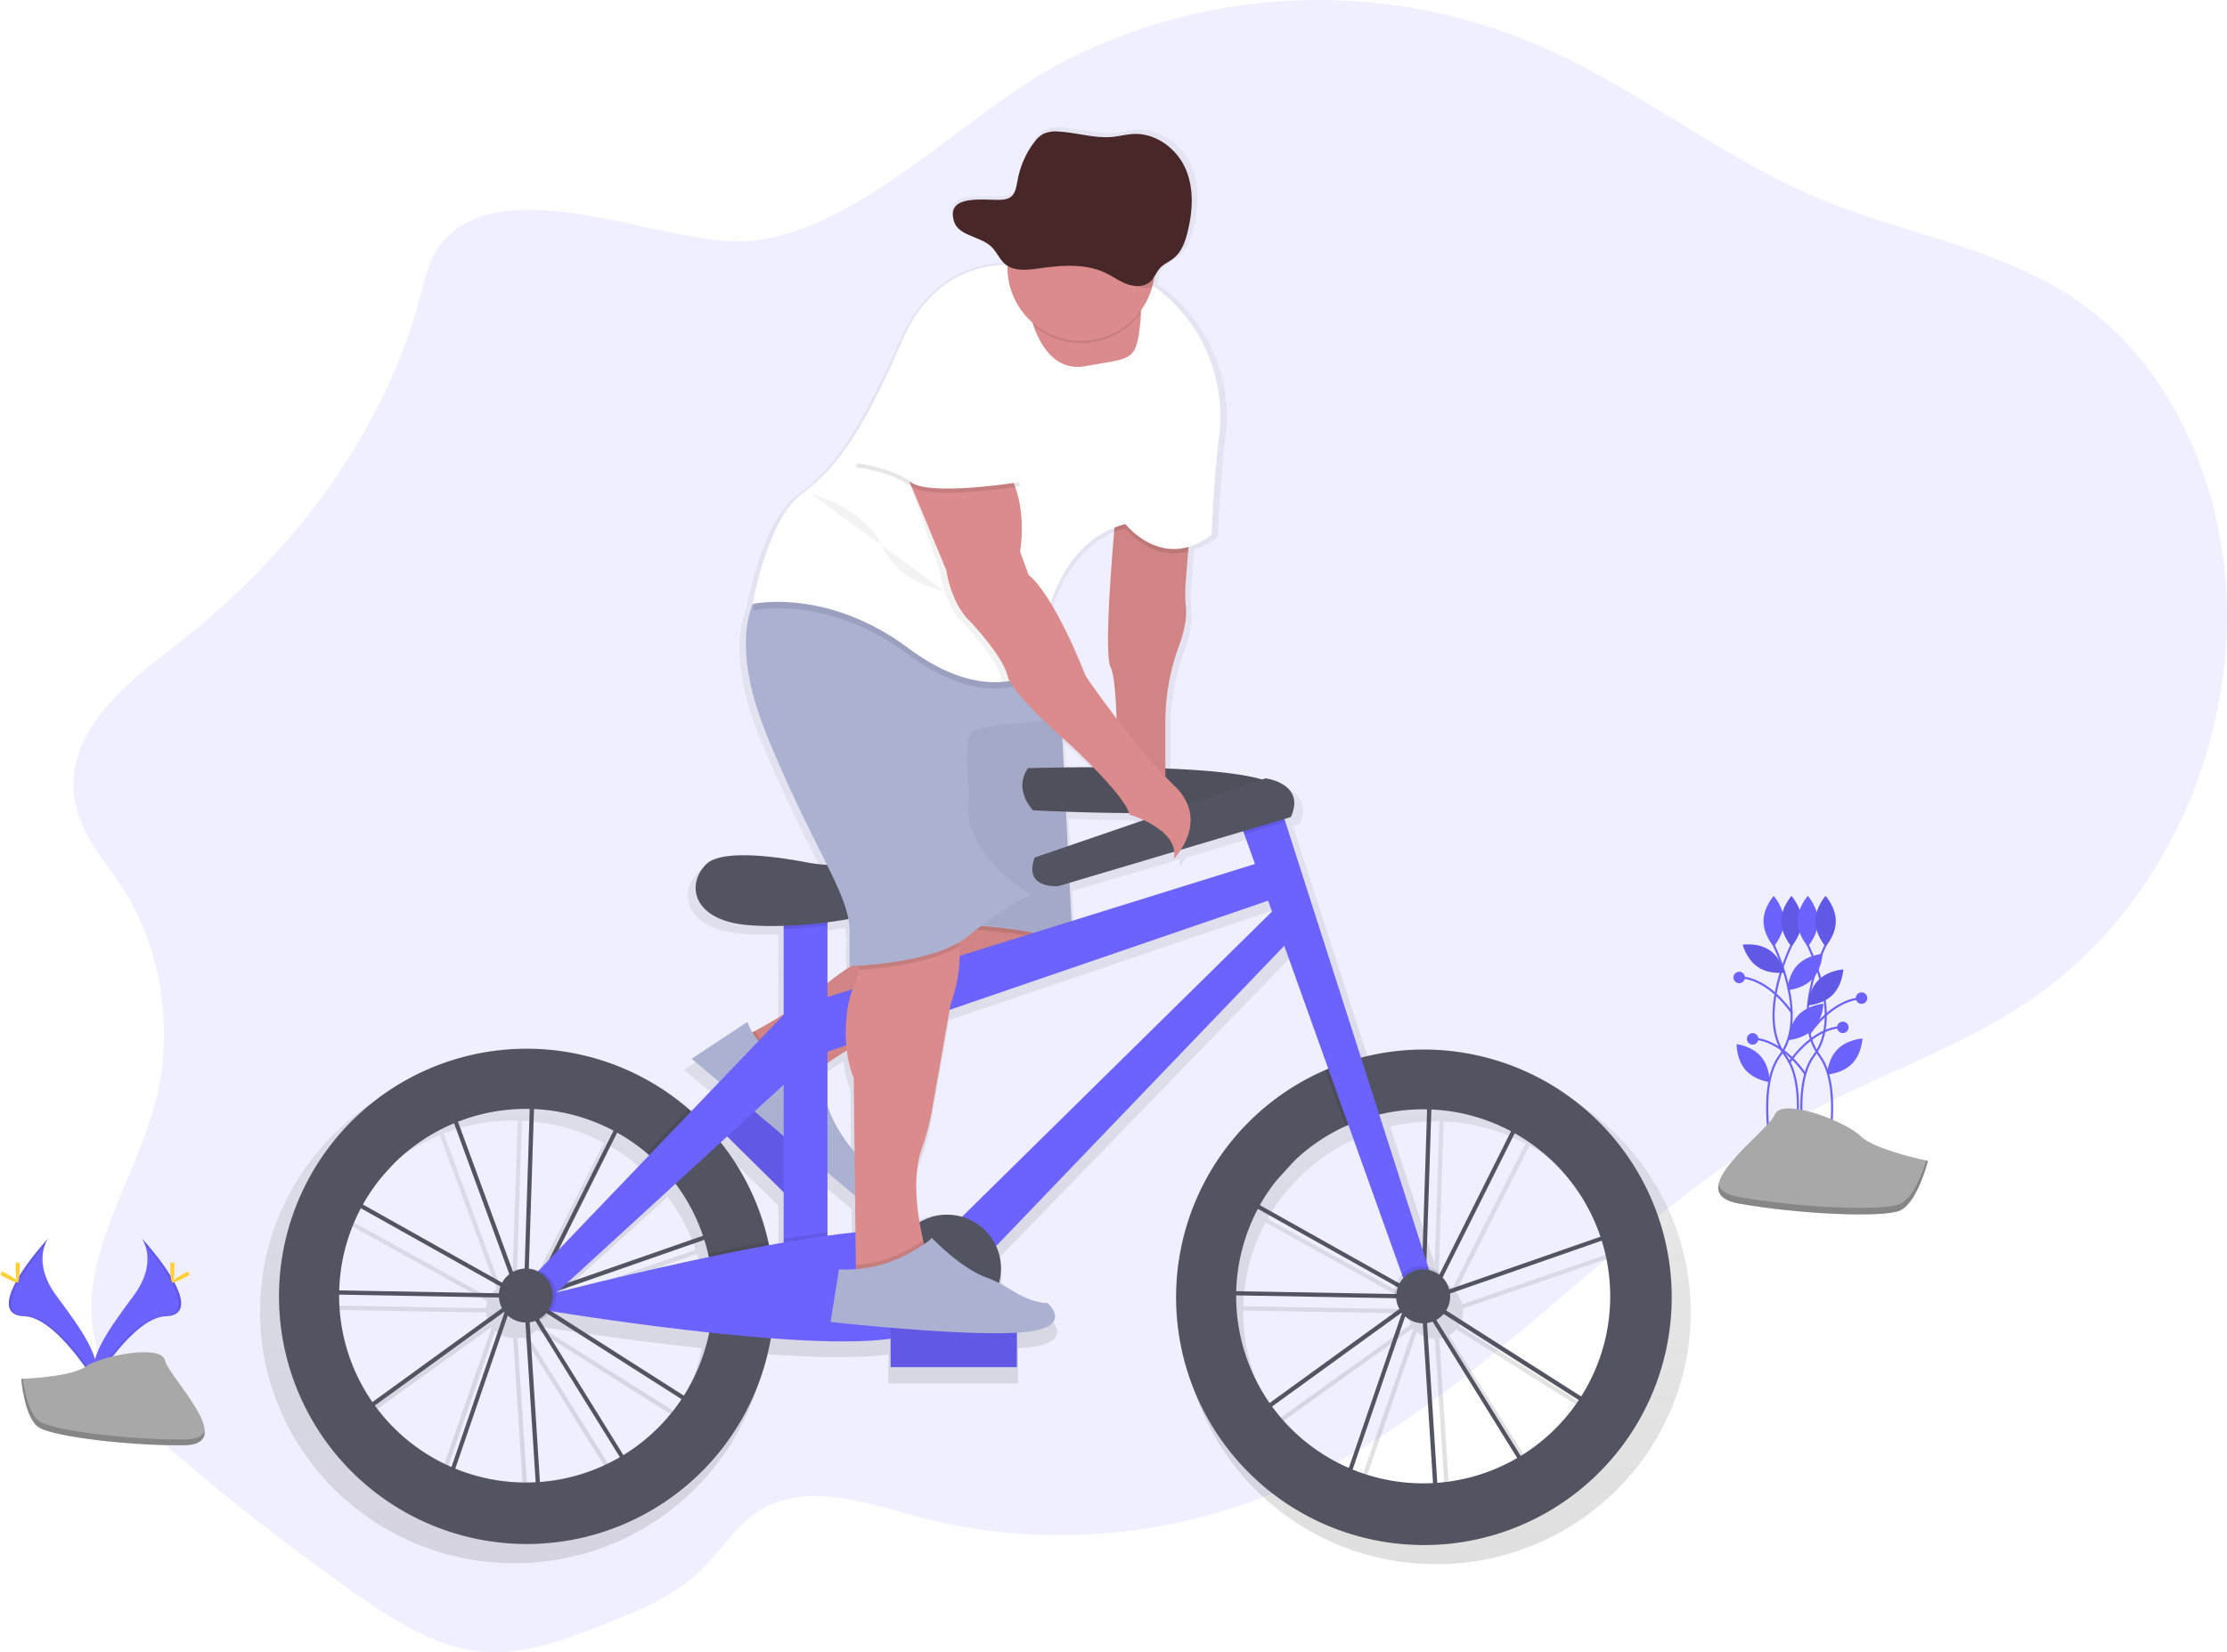 <svg xmlns="http://www.w3.org/2000/svg" xmlns:xlink="http://www.w3.org/1999/xlink" id="74ad5bb7-fdcd-4b2d-be88-4cebbebfa027" data-name="Layer 1" width="1057.7" height="784.98" viewBox="0 0 1057.7 784.98" class="injected-svg gridItem__media"><defs><linearGradient id="3bf67c77-6062-4f06-9d7e-238f26074c0d-2582" x1="534.38" y1="800.56" x2="534.38" y2="118" gradientUnits="userSpaceOnUse"><stop offset="0" stop-color="gray" stop-opacity="0.25"></stop><stop offset="0.54" stop-color="gray" stop-opacity="0.12"></stop><stop offset="1" stop-color="gray" stop-opacity="0.1"></stop></linearGradient><linearGradient id="3bf67c77-6062-4f06-9d7e-238f26074c0d-2582" x1="534.38" y1="800.56" x2="534.38" y2="118" gradientUnits="userSpaceOnUse"><stop offset="0" stop-color="gray" stop-opacity="0.25"></stop><stop offset="0.54" stop-color="gray" stop-opacity="0.12"></stop><stop offset="1" stop-color="gray" stop-opacity="0.1"></stop></linearGradient><linearGradient id="3bf67c77-6062-4f06-9d7e-238f26074c0d-2582" x1="534.38" y1="800.56" x2="534.38" y2="118" gradientUnits="userSpaceOnUse"><stop offset="0" stop-color="gray" stop-opacity="0.25"></stop><stop offset="0.54" stop-color="gray" stop-opacity="0.12"></stop><stop offset="1" stop-color="gray" stop-opacity="0.1"></stop></linearGradient></defs><title>Ride a bicycle</title><path d="M280.88,172.94c-5.48,6.65-7.59,16-9.95,24.79-19,70.84-65.82,127.82-119.14,168.52-22.58,17.24-50.07,40.36-45.13,71.27,2.66,16.6,14.33,28.82,23,42.34,18.19,28.31,24.09,66.79,15.42,100.68-9.86,38.56-37.42,74.54-28.89,113.53,5.26,24,23.12,41.08,40.29,55.76q40.18,34.33,82.92,64.32c19.1,13.4,39.42,26.44,61.68,28.14,19.6,1.5,38.8-5.95,57.41-13.3,16.26-6.43,32.93-13.12,46.06-26,8.57-8.41,15.4-19.26,24.92-26.14,22.36-16.16,51.08-5.92,76.72,1,60.5,16.24,125.25,10.31,182.82-16.74,88.31-41.5,155.62-128.65,242-175.41,37.14-20.11,77.54-32.59,111.93-58.49a209.09,209.09,0,0,0,49.2-53.24c26-40.11,40.06-91.25,36-141.31s-26.81-98.3-62.54-126.56c-38.25-30.25-86.56-35.9-130.08-54.06-44.94-18.76-84.92-51-129.43-71.13A264.67,264.67,0,0,0,577.82,86C529.38,110.5,480.28,167.66,426.33,172,387.89,175,310.9,136.52,280.88,172.94Z" transform="translate(-71.15 -57.51)" fill="#6C63FF" opacity="0.1"></path><path d="M913.25,505.83s17.5,34.35,3.24,53.14,1.3,70,1.3,70" transform="translate(-71.15 -57.51)" fill="none" stroke="#6C63FF" stroke-miterlimit="10"></path><path d="M918.43,495.14c0,6.62-4.86,12-4.86,12s-4.86-5.37-4.86-12,4.86-12,4.86-12S918.43,488.52,918.43,495.14Z" transform="translate(-71.15 -57.51)" fill="#6C63FF"></path><path d="M922.32,505.83s-17.5,34.35-3.24,53.14-1.3,70-1.3,70" transform="translate(-71.15 -57.51)" fill="none" stroke="#6C63FF" stroke-miterlimit="10"></path><path d="M917.14,495.14c0,6.62,4.86,12,4.86,12s4.86-5.37,4.86-12-4.86-12-4.86-12S917.14,488.52,917.14,495.14Z" transform="translate(-71.15 -57.51)" fill="#6C63FF"></path><path d="M917.14,495.14c0,6.62,4.86,12,4.86,12s4.86-5.37,4.86-12-4.86-12-4.86-12S917.14,488.52,917.14,495.14Z" transform="translate(-71.15 -57.51)" opacity="0.1"></path><path d="M929.45,505.83s17.5,34.35,3.24,53.14,1.3,70,1.3,70" transform="translate(-71.15 -57.51)" fill="none" stroke="#6C63FF" stroke-miterlimit="10"></path><path d="M934.63,495.14c0,6.62-4.86,12-4.86,12s-4.86-5.37-4.86-12,4.86-12,4.86-12S934.63,488.52,934.63,495.14Z" transform="translate(-71.15 -57.51)" fill="#6C63FF"></path><path d="M931.91,522.66c-4.59,4.77-11.82,5.27-11.82,5.27s.22-7.24,4.81-12,11.82-5.27,11.82-5.27S936.5,517.89,931.91,522.66Z" transform="translate(-71.15 -57.51)" fill="#6C63FF"></path><path d="M932.37,546.36c-4.59,4.77-11.82,5.27-11.82,5.27s.22-7.24,4.81-12,11.82-5.27,11.82-5.27S937,541.58,932.37,546.36Z" transform="translate(-71.15 -57.51)" fill="#6C63FF"></path><path d="M907.47,559.39c4.34,5,4.19,12.24,4.19,12.24s-7.19-.87-11.53-5.87-4.19-12.24-4.19-12.24S903.13,554.39,907.47,559.39Z" transform="translate(-71.15 -57.51)" fill="#6C63FF"></path><path d="M911.5,508.86c5.52,3.66,7.31,10.68,7.31,10.68s-7.16,1.09-12.68-2.57-7.31-10.68-7.31-10.68S906,505.2,911.5,508.86Z" transform="translate(-71.15 -57.51)" fill="#6C63FF"></path><path d="M911.5,508.86c5.52,3.66,7.31,10.68,7.31,10.68s-7.16,1.09-12.68-2.57-7.31-10.68-7.31-10.68S906,505.2,911.5,508.86Z" transform="translate(-71.15 -57.51)" opacity="0.1"></path><path d="M938.52,505.83S921,540.18,935.28,559s-1.3,70-1.3,70" transform="translate(-71.15 -57.51)" fill="none" stroke="#6C63FF" stroke-miterlimit="10"></path><path d="M933.34,495.14c0,6.62,4.86,12,4.86,12s4.86-5.37,4.86-12-4.86-12-4.86-12S933.34,488.52,933.34,495.14Z" transform="translate(-71.15 -57.51)" fill="#6C63FF"></path><path d="M933.34,495.14c0,6.62,4.86,12,4.86,12s4.86-5.37,4.86-12-4.86-12-4.86-12S933.34,488.52,933.34,495.14Z" transform="translate(-71.15 -57.51)" opacity="0.1"></path><path d="M934.74,523.17c-4.65,4.72-5,12-5,12s7.23-.41,11.88-5.13,5-12,5-12S939.38,518.45,934.74,523.17Z" transform="translate(-71.15 -57.51)" fill="#6C63FF"></path><path d="M934.74,523.17c-4.65,4.72-5,12-5,12s7.23-.41,11.88-5.13,5-12,5-12S939.38,518.45,934.74,523.17Z" transform="translate(-71.15 -57.51)" opacity="0.1"></path><path d="M943.85,556c-4.65,4.72-5,12-5,12s7.23-.41,11.88-5.13,5-12,5-12S948.5,551.26,943.85,556Z" transform="translate(-71.15 -57.51)" fill="#6C63FF"></path><path d="M930.44,548.77s10.53-16.6,25.32-17" transform="translate(-71.15 -57.51)" fill="none" stroke="#6C63FF" stroke-miterlimit="10"></path><path d="M922.24,538.74s-10.53-16.6-25.32-17" transform="translate(-71.15 -57.51)" fill="none" stroke="#6C63FF" stroke-miterlimit="10"></path><path d="M920.87,562.44s10.53-16.6,25.32-17" transform="translate(-71.15 -57.51)" fill="none" stroke="#6C63FF" stroke-miterlimit="10"></path><circle cx="884.13" cy="474.17" r="2.73" fill="#6C63FF"></circle><circle cx="826.03" cy="464.37" r="2.73" fill="#6C63FF"></circle><path d="M928.62,567.91s-10.53-16.6-25.32-17" transform="translate(-71.15 -57.51)" fill="none" stroke="#6C63FF" stroke-miterlimit="10"></path><circle cx="832.41" cy="493.54" r="2.73" fill="#6C63FF"></circle><circle cx="875.24" cy="488.07" r="2.73" fill="#6C63FF"></circle><path d="M986.84,609s-25.38-5.08-32.15-11.85S917.46,578.57,914.08,587s-45.69,37.23-16.92,42.31,67.69,6.77,76.15,3.38S986.84,609,986.84,609Z" transform="translate(-71.15 -57.51)" fill="#A8A8A8"></path><path d="M897.15,626.19c28.77,5.08,67.69,6.77,76.15,3.38,6.44-2.58,10.92-15,12.69-20.72l.85.18s-5.08,20.31-13.54,23.69-47.38,1.69-76.15-3.38c-8.3-1.47-10.68-4.91-9.78-9.26C888.08,622.91,891,625.1,897.15,626.19Z" transform="translate(-71.15 -57.51)" opacity="0.2"></path><path d="M138.4,645.66s8.38,11-3.87,27.5S112.18,703.67,116.27,714c0,0,18.48-30.73,33.52-31.16S154.94,664.14,138.4,645.66Z" transform="translate(-71.15 -57.51)" fill="#6C63FF"></path><path d="M138.4,645.66a13.57,13.57,0,0,1,1.71,3.44c14.68,17.24,22.49,33.33,8.39,33.74-13.14.38-28.9,23.87-32.68,29.81a12.74,12.74,0,0,0,.45,1.35s18.48-30.73,33.52-31.16S154.94,664.14,138.4,645.66Z" transform="translate(-71.15 -57.51)" opacity="0.1"></path><path d="M154,659.62c0,3.86-.43,7-1,7s-1-3.13-1-7,.54-2,1.07-2S154,655.77,154,659.62Z" transform="translate(-71.15 -57.51)" fill="#FFD037"></path><path d="M159.32,664.23c-3.39,1.85-6.34,3-6.59,2.49s2.28-2.35,5.67-4.19,2.05-.5,2.31,0S162.71,662.38,159.32,664.23Z" transform="translate(-71.15 -57.51)" fill="#FFD037"></path><path d="M94.13,645.66s-8.38,11,3.87,27.5,22.35,30.51,18.26,40.83c0,0-18.48-30.73-33.52-31.16S77.59,664.14,94.13,645.66Z" transform="translate(-71.15 -57.51)" fill="#6C63FF"></path><path d="M94.13,645.66a13.57,13.57,0,0,0-1.71,3.44C77.75,666.34,69.93,682.43,84,682.83c13.14.38,28.9,23.87,32.68,29.81a12.74,12.74,0,0,1-.45,1.35s-18.48-30.73-33.52-31.16S77.59,664.14,94.13,645.66Z" transform="translate(-71.15 -57.51)" opacity="0.1"></path><path d="M78.56,659.62c0,3.86.43,7,1,7s1-3.13,1-7-.54-2-1.07-2S78.56,655.77,78.56,659.62Z" transform="translate(-71.15 -57.51)" fill="#FFD037"></path><path d="M73.21,664.23c3.39,1.85,6.34,3,6.59,2.49s-2.28-2.35-5.67-4.19-2.05-.5-2.31,0S69.82,662.38,73.21,664.23Z" transform="translate(-71.15 -57.51)" fill="#FFD037"></path><path d="M81.22,712.55s23.43-.72,30.49-5.75,36-11,37.79-3,35.21,40.11,8.76,40.32S96.8,740,89.76,735.74,81.22,712.55,81.22,712.55Z" transform="translate(-71.15 -57.51)" fill="#A8A8A8"></path><path d="M158.74,741.35c-26.45.21-61.46-4.12-68.51-8.41-5.37-3.27-7.51-15-8.22-20.41l-.78,0s1.48,18.9,8.53,23.19,42.06,8.63,68.51,8.41c7.64-.06,10.27-2.78,10.13-6.8C167.34,739.79,164.42,741.3,158.74,741.35Z" transform="translate(-71.15 -57.51)" opacity="0.2"></path><path d="M753.28,561.35a121.93,121.93,0,0,0-30.74,3.92l-36.87-113.8-.48-1.48,3.14-.92c7.4-16.27-12.33-18.71-12.33-18.71l-1.66.56c-10.43-3-28.5-4.59-47.25-5.33V402.87a105.64,105.64,0,0,1,6.65-36.49c.53-1.43,1-2.77,1.36-4.05.08-.26.16-.52.23-.77l.13-.47c.09-.33.19-.67.27-1s.12-.46.17-.7.12-.47.17-.7l.07-.33c.08-.34.15-.67.22-1,0-.14.05-.28.08-.42s.11-.56.16-.84.06-.38.09-.57.07-.42.1-.62,0-.26.05-.39.07-.49.1-.73l0-.19c0-.29.07-.58.09-.86s0-.25,0-.38,0-.41,0-.61,0-.2,0-.3,0-.42,0-.63,0-.42,0-.62,0-.16,0-.24,0-.33,0-.49,0-.21,0-.3,0-.24,0-.36,0-.25,0-.37,0-.24,0-.36,0-.21,0-.31a68,68,0,0,1-.16-11.64l1.4-17.52a33.85,33.85,0,0,0,11.32-6s.89-26.13,3.57-46.81a77,77,0,0,0-26.83-69.22c-1.8-1.49-3.67-2.92-5.62-4.25a34.88,34.88,0,0,0,.84-4.3,25.69,25.69,0,0,1,3.18-4.57c1.68-1.66,4-2.61,5.92-4,4.19-3.13,6-8.23,7.2-13.11,2.46-10,3.17-20.87-1-30.39s-14.31-17.29-25.34-16.79c-3.38.15-6.68,1-10,1.39-8.78.89-17.47-2-26.28-2.53a15.11,15.11,0,0,0-7.53,1,13.7,13.7,0,0,0-4.53,4,42.61,42.61,0,0,0-8.08,17.77c-1.08,4.87-1.08,9.28-7.11,10-6.79.85-28.58-3.71-24,10.65,2.19,6.79,12.7,7,18.09,12,2.8,2.6,4.09,6.44,7.17,8.76l.12.08c-14,.21-37.11,5.75-50.73,36.74-20.54,46.76-32.87,62-49.31,74.21-15.64,11.61-22.91,49-23.58,52.58-4.33,10.93-6.69,31,7.14,64.32,11.72,28.25,21.92,47.48,29.11,61.93l-1.41-.13a80.64,80.64,0,0,1-8.94-1.19c-11.59-2.2-40.8-6.8-48.66,1-9.87,9.76-6.58,26.85,19.73,29.29a149.68,149.68,0,0,0,18.09.42v42.85l-.57.35,0,0c-5.15,3.07-10.11,5.82-13.45,7.63l-1.22.66a28,28,0,0,1-2.4-5L396,565.81,409.48,577l-13.71,14.17c-.43-.38-.85-.77-1.28-1.15a121.14,121.14,0,0,0-79-29.08c-66.75,0-120.85,53.55-120.85,119.6s54.11,119.6,120.85,119.6c59.78,0,109.42-43,119.13-99.38,23,1.71,44.38,2.23,58.42.18v13.78h61.63V698.06l1.54-.1c27.73-2,13.35-14.23,13.35-14.23-6.36,0-13.36-3.54-18.28-6.63-1.73-1.09-3.51-2.08-5.33-3a25.77,25.77,0,0,0-1.43-17.84l140.57-145,21.48,59.4-1.43.59c-42.79,18.4-72.72,60.61-72.72,109.74,0,66.06,54.11,119.6,120.85,119.6S874.13,747,874.13,681,820,561.35,753.28,561.35Zm6.44,209.26-5-77.19a13.16,13.16,0,0,0,2.71-.68l41.3,65.89A91.37,91.37,0,0,1,759.72,770.61Zm-80.61-36.88,63.25-45.37.12.16-25.94,74.89A91.42,91.42,0,0,1,679.11,733.73Zm116.6-132.93L761,669.43a13.15,13.15,0,0,0-5.75-3.12l-.84-2.59,2.39-73.4A91.47,91.47,0,0,1,795.71,600.79ZM752.58,658l-21.14-65.23a92.43,92.43,0,0,1,21.42-2.51l1.92,0ZM715,598.37c.47-.21,1-.4,1.42-.61L742.5,670A13,13,0,0,0,740,673.6l-66.86-37.1A90.43,90.43,0,0,1,681.75,624l7.46-8.11A91.47,91.47,0,0,1,715,598.37Zm-42.75,39.91,67.14,37.26a12.87,12.87,0,0,0-.46,3.38c0,.17,0,.34,0,.51l-77.26-1.36A89.11,89.11,0,0,1,672.21,638.29Zm93.73,40.87L840,653.62a89.69,89.69,0,0,1-10.05,75.29l-65.88-41.55a12.84,12.84,0,0,0,2-6.81A13,13,0,0,0,765.94,679.16Zm73.42-27.47-73.81,25.46a27,27,0,0,0-3-6.09l35-69.29A90.82,90.82,0,0,1,839.36,651.69ZM665.61,457.38l5.19,14.34L581.28,499.3l-.93-18.49,51-15a11.2,11.2,0,0,1-.21,3.42,30.46,30.46,0,0,0,3.47-4.38l30.42-8.94ZM321.93,770.18l-5-77a13.27,13.27,0,0,0,3-.39l41,65.47A91.38,91.38,0,0,1,321.93,770.18Zm-80.61-36.86L304.57,688l.12.16L278.75,763A91.42,91.42,0,0,1,241.32,733.32Zm-17.47-55.66a89.11,89.11,0,0,1,10.56-39.78l68.28,37.89A12.81,12.81,0,0,0,302,679Zm134.07-77.27L326.29,663l-4.84,5a13.22,13.22,0,0,0-4.73-.88h-.19L319,589.92A91.43,91.43,0,0,1,357.92,600.39Zm30.26,25.7a89.58,89.58,0,0,1,13.38,25.19l-66.49,22.93Zm-56.95,51.6,71-24.47q1,3.31,1.84,6.73c.12.52.23,1,.34,1.55-31.91,6.63-61.67,13.95-74.12,17.08Zm-16.76-10.54a13.19,13.19,0,0,0-5.67,1.54L281.91,596a91.85,91.85,0,0,1,33.16-6.15c.64,0,1.28,0,1.92,0ZM307,669.85a13.1,13.1,0,0,0-3.52,4.05L235.4,636.09A90.44,90.44,0,0,1,244,623.56l7.48-8.14A91.45,91.45,0,0,1,280,596.74ZM404.52,698a89.23,89.23,0,0,1-12.38,30.49l-64.66-40.78C340.67,689.81,371.71,694.51,404.52,698Zm28.87-43.8a118.59,118.59,0,0,0-23.26-48l3.17-2.87,27.56,26.91v24.28q-3.54.61-7.13,1.26C433.62,655.25,433.52,654.73,433.4,654.21Zm7.47-51.11-.6-.58.6.49Zm21.38-35.23.07-.05,1.51-1,.67-.45.74-.49.84-.55.78-.5.95-.61.79-.5,1.16-.72.71-.44,1.24-.75A48.3,48.3,0,0,0,475.06,575l.39,35.83a67.76,67.76,0,0,1-13.21-22.31Zm114.61-157c2.43,2.16,4,3.5,4,3.5S586,419,591.86,425c-5.21,0-10.05,0-14.3.11Zm1.79,35.65c8.35.29,19.21.58,30.77.66.08.25.16.5.21.73a54.61,54.61,0,0,1,6.91,2.66l-37.06,12.58Zm9.42-65.7s-7.63-20-16.94-35.12c4.91-14.38,14.06-29.59,31.15-36.33l-.12,1.37-.06.74c-.54,6.31-1.16,14-1.69,21.9l0,.46q-.09,1.41-.19,2.83l0,.49-.07,1.16-.07,1.14-.06,1q-.06,1-.12,2l0,.57q0,.86-.09,1.72l0,.67q-.05,1-.1,2.06v.12q-.06,1.15-.1,2.28v.34q0,1-.08,2.08v.16q-.09,2.29-.14,4.47v.16c0,1.45-.06,2.85-.08,4.2v.12c0,1.36,0,2.66,0,3.89v0q0,.89,0,1.74v.11c0,1.12.07,2.17.13,3.14v.18c.06.94.14,1.81.23,2.58l0,.18q.06.49.13.93l0,.16c.06.32.11.63.18.9l0,.11c.05.23.11.44.17.63l.05.17a4.68,4.68,0,0,0,.23.57c1.71,3.38,2.53,13.78,2.9,24.79C594.51,390.1,588.05,380.79,588.05,380.79ZM462.24,649.56V620.73l13.44,11.14h0l.19,17.71c-4.3.42-8.87,1-13.64,1.62Zm0-149.72c3.48-.44,6.9-1,10.21-1.54a30.87,30.87,0,0,1,.56,7.52v15.25l.69,0a134.67,134.67,0,0,0-11.46,8.13V499.85ZM375.3,612.33,331.09,658l28.62-56.65A91.41,91.41,0,0,1,374,611.19C374.45,611.56,374.87,612,375.3,612.33ZM223.82,680.14c0-.15,0-.3,0-.45L302,681.07a12.83,12.83,0,0,0,1.49,5.17l-63.33,45.43A89.25,89.25,0,0,1,223.82,680.14Zm91.26,90.31a91.8,91.8,0,0,1-34.43-6.66l25.63-74a13.16,13.16,0,0,0,8.6,3.35l5,77.17C318.29,770.4,316.69,770.45,315.08,770.45Zm47.62-13.28L321.91,692.1a13.18,13.18,0,0,0,4.19-2.84L391,730.2A91.3,91.3,0,0,1,362.7,757.17ZM527.88,642.1a26.56,26.56,0,0,0-7.27-1l-.82,0-.82,0A26.41,26.41,0,0,0,507,643.93c-1.74-10.74-2.62-24.42,1.27-34.95a113.13,113.13,0,0,0,5.2-19.59l8.35-47.22,155.37-52.72,1.9,5.26Zm133.73,38.45c0-.15,0-.3,0-.45l77.53,1.37a38.09,38.09,0,0,0,2.1,5.18l-63.33,45.43A89.25,89.25,0,0,1,661.61,680.55Zm91.26,90.31a91.8,91.8,0,0,1-34.43-6.66l25.63-74a13.16,13.16,0,0,0,8.6,3.35l5,77.18Q755.28,770.86,752.87,770.86Zm47.63-13.27-41.19-65.7a13.18,13.18,0,0,0,3.54-2.88l66,41.61A91.33,91.33,0,0,1,800.5,757.59Z" transform="translate(-71.15 -57.51)" fill="url(&quot;#3bf67c77-6062-4f06-9d7e-238f26074c0d-2582&quot;)"></path><path d="M752.57,774.9,746.31,677l-.13-.21-6.32,2.2L710.77,763.8,664.52,731l73.69-53.41.07-.21.42-.15,4.75-3.45-77.24-43.31-18.93,20.8,3,19.5,88.8,1.58,0,2-90.48-1.62-3.4-22.11,25.89-28.45L709.81,577l.69,1.87,8.2-9,30.54,5.47,0-1.21,2,.06,0,1.51,45.36,8.12-42.33,84.65-6.17,4.47,0,.5,0,.56,97.81-34.08-11.61,91.21-83-52.87-2.92-1.64,48.94,78.89Zm-4-94.34,5.85,91.38,40.05-17.38ZM668,731l41.79,29.63,27.34-79.74Zm82.32-55.66,2.09,1.17,80.35,51.2,10.8-84.87Zm-7.1-7.2,2.51,4.05.44-.32,3-94.53L719.43,572l-8.16,9Zm-75.39-39.05,74.84,42-1.3-2.13-31.58-86.27-37.2,40.88Zm83.37-51.39-3,92.69,4.52-3.28,40.91-81.82Z" transform="translate(-71.15 -57.51)" fill="#535461"></path><path d="M326.38,774.5l-6.27-97.94-.13-.21-6.32,2.2L284.58,763.4l-46.25-32.79L312,677.2l.07-.21.42-.15,4.75-3.45L240,630.08l-18.92,20.8,3,19.5L312.9,672l0,2-90.48-1.62L219,650.24l25.9-28.46,38.75-45.2.69,1.87,8.2-9L323,574.91l0-1.21,2,.06,0,1.51,45.36,8.12L328.07,668l-6.17,4.47,0,.5,0,.56,97.8-34.08-11.61,91.21-83-52.87-2.92-1.64,48.94,78.88Zm-4-94.34,5.85,91.38,40.05-17.38Zm-80.58,50.43,41.79,29.63,27.34-79.74Zm82.32-55.66,2.09,1.17,80.35,51.2,10.8-84.87Zm-7.1-7.2,2.51,4.05.44-.32,3-94.53-29.74-5.32-8.16,9ZM241.6,628.67l74.84,42-1.3-2.13-31.58-86.27-37.19,40.87ZM325,577.28,322,670l4.52-3.28,40.91-81.82Z" transform="translate(-71.15 -57.51)" fill="#535461"></path><rect x="400.13" y="588" width="60" height="19" transform="translate(472.5 -187.42) rotate(44.62)" fill="#6C63FF"></rect><rect x="400.13" y="588" width="60" height="19" transform="translate(472.5 -187.42) rotate(44.62)" opacity="0.1"></rect><path d="M425.63,549.5S450.42,536.42,460,528a130.4,130.4,0,0,1,18.53-13.53l31.1-18.93,65-5,3,11s5,16-45,30-75,36-75,36S425.63,578.5,425.63,549.5Z" transform="translate(-71.15 -57.51)" fill="#DB8B8B"></path><path d="M460.28,565.37c-1.77,1.35-2.65,2.13-2.65,2.13s-32,11-32-18c0,0,1.55-.82,4-2.19a27.67,27.67,0,0,0,23.58,13.19h3.39Z" transform="translate(-71.15 -57.51)" opacity="0.1"></path><path d="M576.69,507.06c-2.78,5.89-12.37,15.57-44.06,24.44-40.61,11.37-64.73,28-72.35,33.87-1.77,1.35-2.65,2.13-2.65,2.13s-32,11-32-18c0,0,1.55-.82,4-2.19,7.43-4.07,23.16-13,30.34-19.35a130,130,0,0,1,18.53-13.53l31.1-18.93,11.58-.89,53.42-4.11,3,11S578.3,503.65,576.69,507.06Z" transform="translate(-71.15 -57.51)" opacity="0.05"></path><path d="M426.13,543l-26.5,17.5,77.6,65s11.4-7,5.4-15c0,0-20-17-21-41l-6-8h-3.39A27.67,27.67,0,0,1,426.13,543Z" transform="translate(-71.15 -57.51)" fill="#ABB1D1"></path><path d="M576.69,507.06c-16-7.73-55.06-8.56-55.06-8.56l-.42-3.89,53.42-4.11,3,11S578.3,503.65,576.69,507.06Z" transform="translate(-71.15 -57.51)" opacity="0.1"></path><path d="M521.63,496.5s47,1,59,11l-6-121h-65Z" transform="translate(-71.15 -57.51)" fill="#ABB1D1"></path><path d="M521.63,496s47,1,59,11l-6-121h-65Z" transform="translate(-71.15 -57.51)" opacity="0.05"></path><path d="M747.48,556.12a117.49,117.49,0,0,0-31.41,4.24,115.57,115.57,0,0,0-15.46,5.47,117.7,117.7,0,1,0,46.86-9.71Zm-.4,206.09a88.86,88.86,0,0,1-36.9-169.68,87.78,87.78,0,0,1,14.56-5.17,88.85,88.85,0,1,1,22.35,174.85Z" transform="translate(-71.15 -57.51)" fill="#535461"></path><path d="M559.39,422.46s117.65-4,120.05,11.21-117.65,8.8-117.65,8.8S552.19,432.86,559.39,422.46Z" transform="translate(-71.15 -57.51)" fill="#535461"></path><path d="M559.39,422.46s117.65-4,120.05,11.21-117.65,8.8-117.65,8.8S552.19,432.86,559.39,422.46Z" transform="translate(-71.15 -57.51)" opacity="0.05"></path><circle cx="409.81" cy="689.1" fill="none" stroke="#C1272D" stroke-miterlimit="10"></circle><rect x="372.19" y="425.78" width="20.81" height="180.88" fill="#6C63FF"></rect><path d="M464.15,483.28v13.93c-6.92.9-14,1.47-20.81,1.69V483.28Z" transform="translate(-71.15 -57.51)" opacity="0.1"></path><path d="M462.59,468.29a77.73,77.73,0,0,1-8.7-1.17c-11.28-2.16-39.72-6.69-47.37,1-9.6,9.6-6.4,26.41,19.21,28.81s69.63-4,78.44-13.61C504.17,483.28,488.24,470.26,462.59,468.29Z" transform="translate(-71.15 -57.51)" fill="#535461"></path><polygon points="387.4 475.4 605.9 407.37 613.1 424.18 389 501.01 387.4 475.4" fill="#6C63FF"></polygon><polygon points="452.23 582.65 609.9 427.38 618.7 440.18 468.23 597.05 452.23 582.65" fill="#6C63FF"></polygon><path d="M724.73,587.36a87.78,87.78,0,0,0-14.56,5.17l-9.56-26.71a115.57,115.57,0,0,1,15.46-5.47Z" transform="translate(-71.15 -57.51)" opacity="0.1"></path><polygon points="680.33 608.26 669.13 614.66 590.99 396.33 587.49 386.56 605.9 376.15 610.51 390.53 680.33 608.26" fill="#6C63FF"></polygon><polygon points="610.51 390.53 590.99 396.33 587.49 386.56 605.9 376.15 610.51 390.53" opacity="0.1"></polygon><path d="M562.59,464.88l109.65-37.62s19.21,2.4,12,18.41L573.8,478.48S557,480.08,562.59,464.88Z" transform="translate(-71.15 -57.51)" fill="#535461"></path><path d="M436.07,647.46a117.22,117.22,0,0,0-23.71-48.58,118.77,118.77,0,0,0-14.17-14.56,117.65,117.65,0,1,0,39.33,107.37,119.14,119.14,0,0,0,1.42-18.32A117.57,117.57,0,0,0,436.07,647.46ZM320.88,761.81A88.75,88.75,0,1,1,408.28,689,88.84,88.84,0,0,1,320.88,761.81Z" transform="translate(-71.15 -57.51)" fill="#535461"></path><path d="M438.94,673.37a119.14,119.14,0,0,1-1.42,18.32C427.92,691,418,690,408.28,689a89.59,89.59,0,0,0-.79-35.88c9.47-2,19.14-3.91,28.58-5.64A117.57,117.57,0,0,1,438.94,673.37Z" transform="translate(-71.15 -57.51)" opacity="0.1"></path><path d="M464.15,642.89v21.27H443.34v-18C450.54,644.91,457.54,643.8,464.15,642.89Z" transform="translate(-71.15 -57.51)" opacity="0.1"></path><path d="M329.69,673s168.08-44,181.68-27.21S539.38,685,497,693s-170.48-13.61-170.48-13.61Z" transform="translate(-71.15 -57.51)" fill="#6C63FF"></path><path d="M412.36,598.88,391,618.43a89,89,0,0,0-12.76-13.28l19.94-20.83A118.77,118.77,0,0,1,412.36,598.88Z" transform="translate(-71.15 -57.51)" opacity="0.1"></path><polygon points="252.94 606.66 378.59 475.4 382.6 505.81 259.34 618.66 252.94 606.66" fill="#6C63FF"></polygon><circle cx="251.34" cy="615.46" r="12.81" opacity="0.1"></circle><circle cx="249.73" cy="615.46" r="12.81" fill="#535461"></circle><circle cx="675.13" cy="614.26" r="12.81" opacity="0.1"></circle><circle cx="675.93" cy="615.86" r="12.81" fill="#535461"></circle><circle cx="448.22" cy="602.66" r="25.61" opacity="0.1"></circle><circle cx="449.83" cy="602.66" r="25.61" fill="#535461"></circle><rect x="521.55" y="653.57" width="13.61" height="47.54" rx="6.8" ry="6.8" transform="translate(-371.55 393.76) rotate(-36.79)" fill="#6C63FF"></rect><path d="M636.63,304.5l-2.38,30.11a67.62,67.62,0,0,0,.15,11.45c.31,3.37,0,9.27-3.3,18.27a104.89,104.89,0,0,0-6.47,35.9V434.5l-23-4s1-48-3-56,3-79,3-79Z" transform="translate(-71.15 -57.51)" fill="#DB8B8B"></path><path d="M635.45,319.42l-1.2,15.19a67.54,67.54,0,0,0,.16,11.44c.31,3.37,0,9.27-3.3,18.28a104.89,104.89,0,0,0-6.47,35.9V434.5l-23-4s1-48-3-56c-2.83-5.67-.15-42.94,1.66-64.21.75-8.75,1.34-14.79,1.34-14.79l35,9Z" transform="translate(-71.15 -57.51)" opacity="0.05"></path><path d="M522.65,534.5,514,583.7A112.21,112.21,0,0,1,509,603c-5.07,13.86-1.83,33.29.63,43.89,1.09,4.68,2,7.64,2,7.64l-26,14-8-6,0-4-1-89c-6-14-4-35,0-43a33.9,33.9,0,0,0,2.38-8.22c2-10.72,2.62-25.78,2.62-25.78s16-27,35-9c7,6.63,9.66,15.3,10.22,23.6C527.83,521.34,522.65,534.5,522.65,534.5Z" transform="translate(-71.15 -57.51)" fill="#DB8B8B"></path><path d="M526.85,507.1c-13.87,8.24-38,10.57-47.84,11.18,2-10.72,2.62-25.78,2.62-25.78s16-27,35-9C523.63,490.13,526.29,498.8,526.85,507.1Z" transform="translate(-71.15 -57.51)" opacity="0.1"></path><path d="M560.63,482.5a183,183,0,0,0-30,20c-16,13-56,14-56,14v-15c1-18-16-38-39-94-14.69-35.76-10.62-56-5.76-66,2.76-5.65,5.76-8,5.76-8l125,24,4.47,13.4,9.53,28.6s-35,2-41,5-2,30-2,30C525.63,462.5,560.63,482.5,560.63,482.5Z" transform="translate(-71.15 -57.51)" fill="#ABB1D1"></path><path d="M636.63,304.5l-1.18,14.92c-17.4,5-29.82-10.92-29.82-10.92a45.81,45.81,0,0,0-5.34,1.79c.75-8.75,1.34-14.79,1.34-14.79Z" transform="translate(-71.15 -57.51)" opacity="0.1"></path><path d="M565.1,370.9c-.47,4.67-.47,7.6-.47,7.6s-23,19-62-10-74-21-74-21,.41-2.32,1.24-6c2.76-5.65,5.76-8,5.76-8l125,24Z" transform="translate(-71.15 -57.51)" opacity="0.1"></path><path d="M650.11,265.45c-2.61,20.35-3.48,46-3.48,46-23,18-41-5-41-5-21.72,5.83-31.93,24.84-36.74,41.43a110.76,110.76,0,0,0-4.26,27.57s-6.08,5-17.28,6c-10.59.89-25.77-1.87-44.72-16-39-29-74-21-74-21s7-40,23-52,28-27,48-73,61-35,61-35,2-9,39,0A60.27,60.27,0,0,1,624,197.36C643.79,214,653.39,239.81,650.11,265.45Z" transform="translate(-71.15 -57.51)" fill="#FFFFFF"></path><path d="M613,207c-.05,1.33-.16,2.81-.34,4.46-2,18-4,16-26,20-13.68,2.49-20.79-8.94-24.21-17.94a56.63,56.63,0,0,1-2.79-10.06l48-8S613.41,193.85,613,207Z" transform="translate(-71.15 -57.51)" fill="#DB8B8B"></path><path d="M568.89,347.93a110.76,110.76,0,0,0-4.26,27.57s-6.08,5-17.28,6a9.32,9.32,0,0,1-.72-2c-2-9-17-25-17-25-10-9-12-25-12-25L501.13,281l-5.5-4.5s23-18,43-3,14,47,14,47l4,11C560.78,335,565,341.17,568.89,347.93Z" transform="translate(-71.15 -57.51)" opacity="0.05"></path><path d="M498.63,275.5l22,53s2,16,12,25c0,0,15,16,17,25s30,33,30,33,26,24,28,33c0,0,24,7,21,21,0,0,18-18,0-35s-42-52-42-52-14-37-27-48l-4-11s6-32-14-47S498.63,275.5,498.63,275.5Z" transform="translate(-71.15 -57.51)" fill="#DB8B8B"></path><path d="M511.63,654.5l-26,14-8-6,0-4a60.56,60.56,0,0,0,25.55-7.71c2.4-1.36,4.66-2.7,6.47-3.88C510.7,651.54,511.63,654.5,511.63,654.5Z" transform="translate(-71.15 -57.51)" opacity="0.1"></path><path d="M541.63,233.5l14,55s-43,7-52,0-26-9-26-9,18-52,28-58S541.63,233.5,541.63,233.5Z" transform="translate(-71.15 -57.51)" opacity="0.1"></path><path d="M541.63,231.5l14,55s-43,7-52,0-26-9-26-9,18-52,28-58S541.63,231.5,541.63,231.5Z" transform="translate(-71.15 -57.51)" fill="#FFFFFF"></path><path d="M613,206a35,35,0,0,1-50.55,6.52,56.63,56.63,0,0,1-2.79-10.06l48-8S613.41,192.85,613,206Z" transform="translate(-71.15 -57.51)" opacity="0.1"></path><path d="M619.63,184.5a35,35,0,0,1-70,0c0-.58,0-1.16,0-1.74a35,35,0,0,1,70,1.74Z" transform="translate(-71.15 -57.51)" fill="#DB8B8B"></path><path d="M619.63,184.5a34.89,34.89,0,0,1-1.32,9.54,13.47,13.47,0,0,1-8.08-.74c-3.74-1.47-6.95-4-10.54-5.82-10.11-5.12-22.14-4.11-33.34-2.42-5.56.84-11.87,1.62-16.24-1.92a5.11,5.11,0,0,1-.43-.38,35,35,0,0,1,70,1.74Z" transform="translate(-71.15 -57.51)" opacity="0.1"></path><path d="M524.31,162.85c2.13,6.68,12.36,6.89,17.61,11.81,2.73,2.56,4,6.34,7,8.62,4.17,3.18,10.19,2.48,15.5,1.72,10.69-1.52,22.17-2.43,31.81,2.18,3.42,1.63,6.49,3.91,10.06,5.24s8,1.49,10.9-.87c2.32-1.89,3.17-5,5.27-7.08,1.63-1.64,3.9-2.56,5.76-4,4.08-3.08,5.84-8.1,7-12.9,2.4-9.88,3.09-20.53-1-29.9s-13.93-17-24.67-16.51c-3.29.15-6.5,1-9.78,1.36-8.55.87-17-2-25.58-2.49a14.57,14.57,0,0,0-7.33,1,13.38,13.38,0,0,0-4.41,3.95,42.13,42.13,0,0,0-7.86,17.48c-1,4.79-1.05,9.13-6.92,9.87C541,153.21,519.8,148.72,524.31,162.85Z" transform="translate(-71.15 -57.51)" fill="#472727"></path><path d="M456.13,292s26,7,34,25,29.64,21.29,29.64,21.29" transform="translate(-71.15 -57.51)" opacity="0.05"></path><rect x="422.98" y="630.49" width="60" height="19" fill="#6C63FF"></rect><rect x="422.98" y="630.49" width="60" height="19" opacity="0.1"></rect><path d="M503.14,652.74c5.37-3,10.08-6,10.49-7.24,0,0,13.55,14.3,25.62,18.74A60.39,60.39,0,0,1,550.84,670c4.78,3,11.6,6.53,17.79,6.53,0,0,14,12-13,14s-90-5-90-5l4-25h0A60.77,60.77,0,0,0,503.14,652.74Z" transform="translate(-71.15 -57.51)" fill="#ABB1D1"></path></svg>